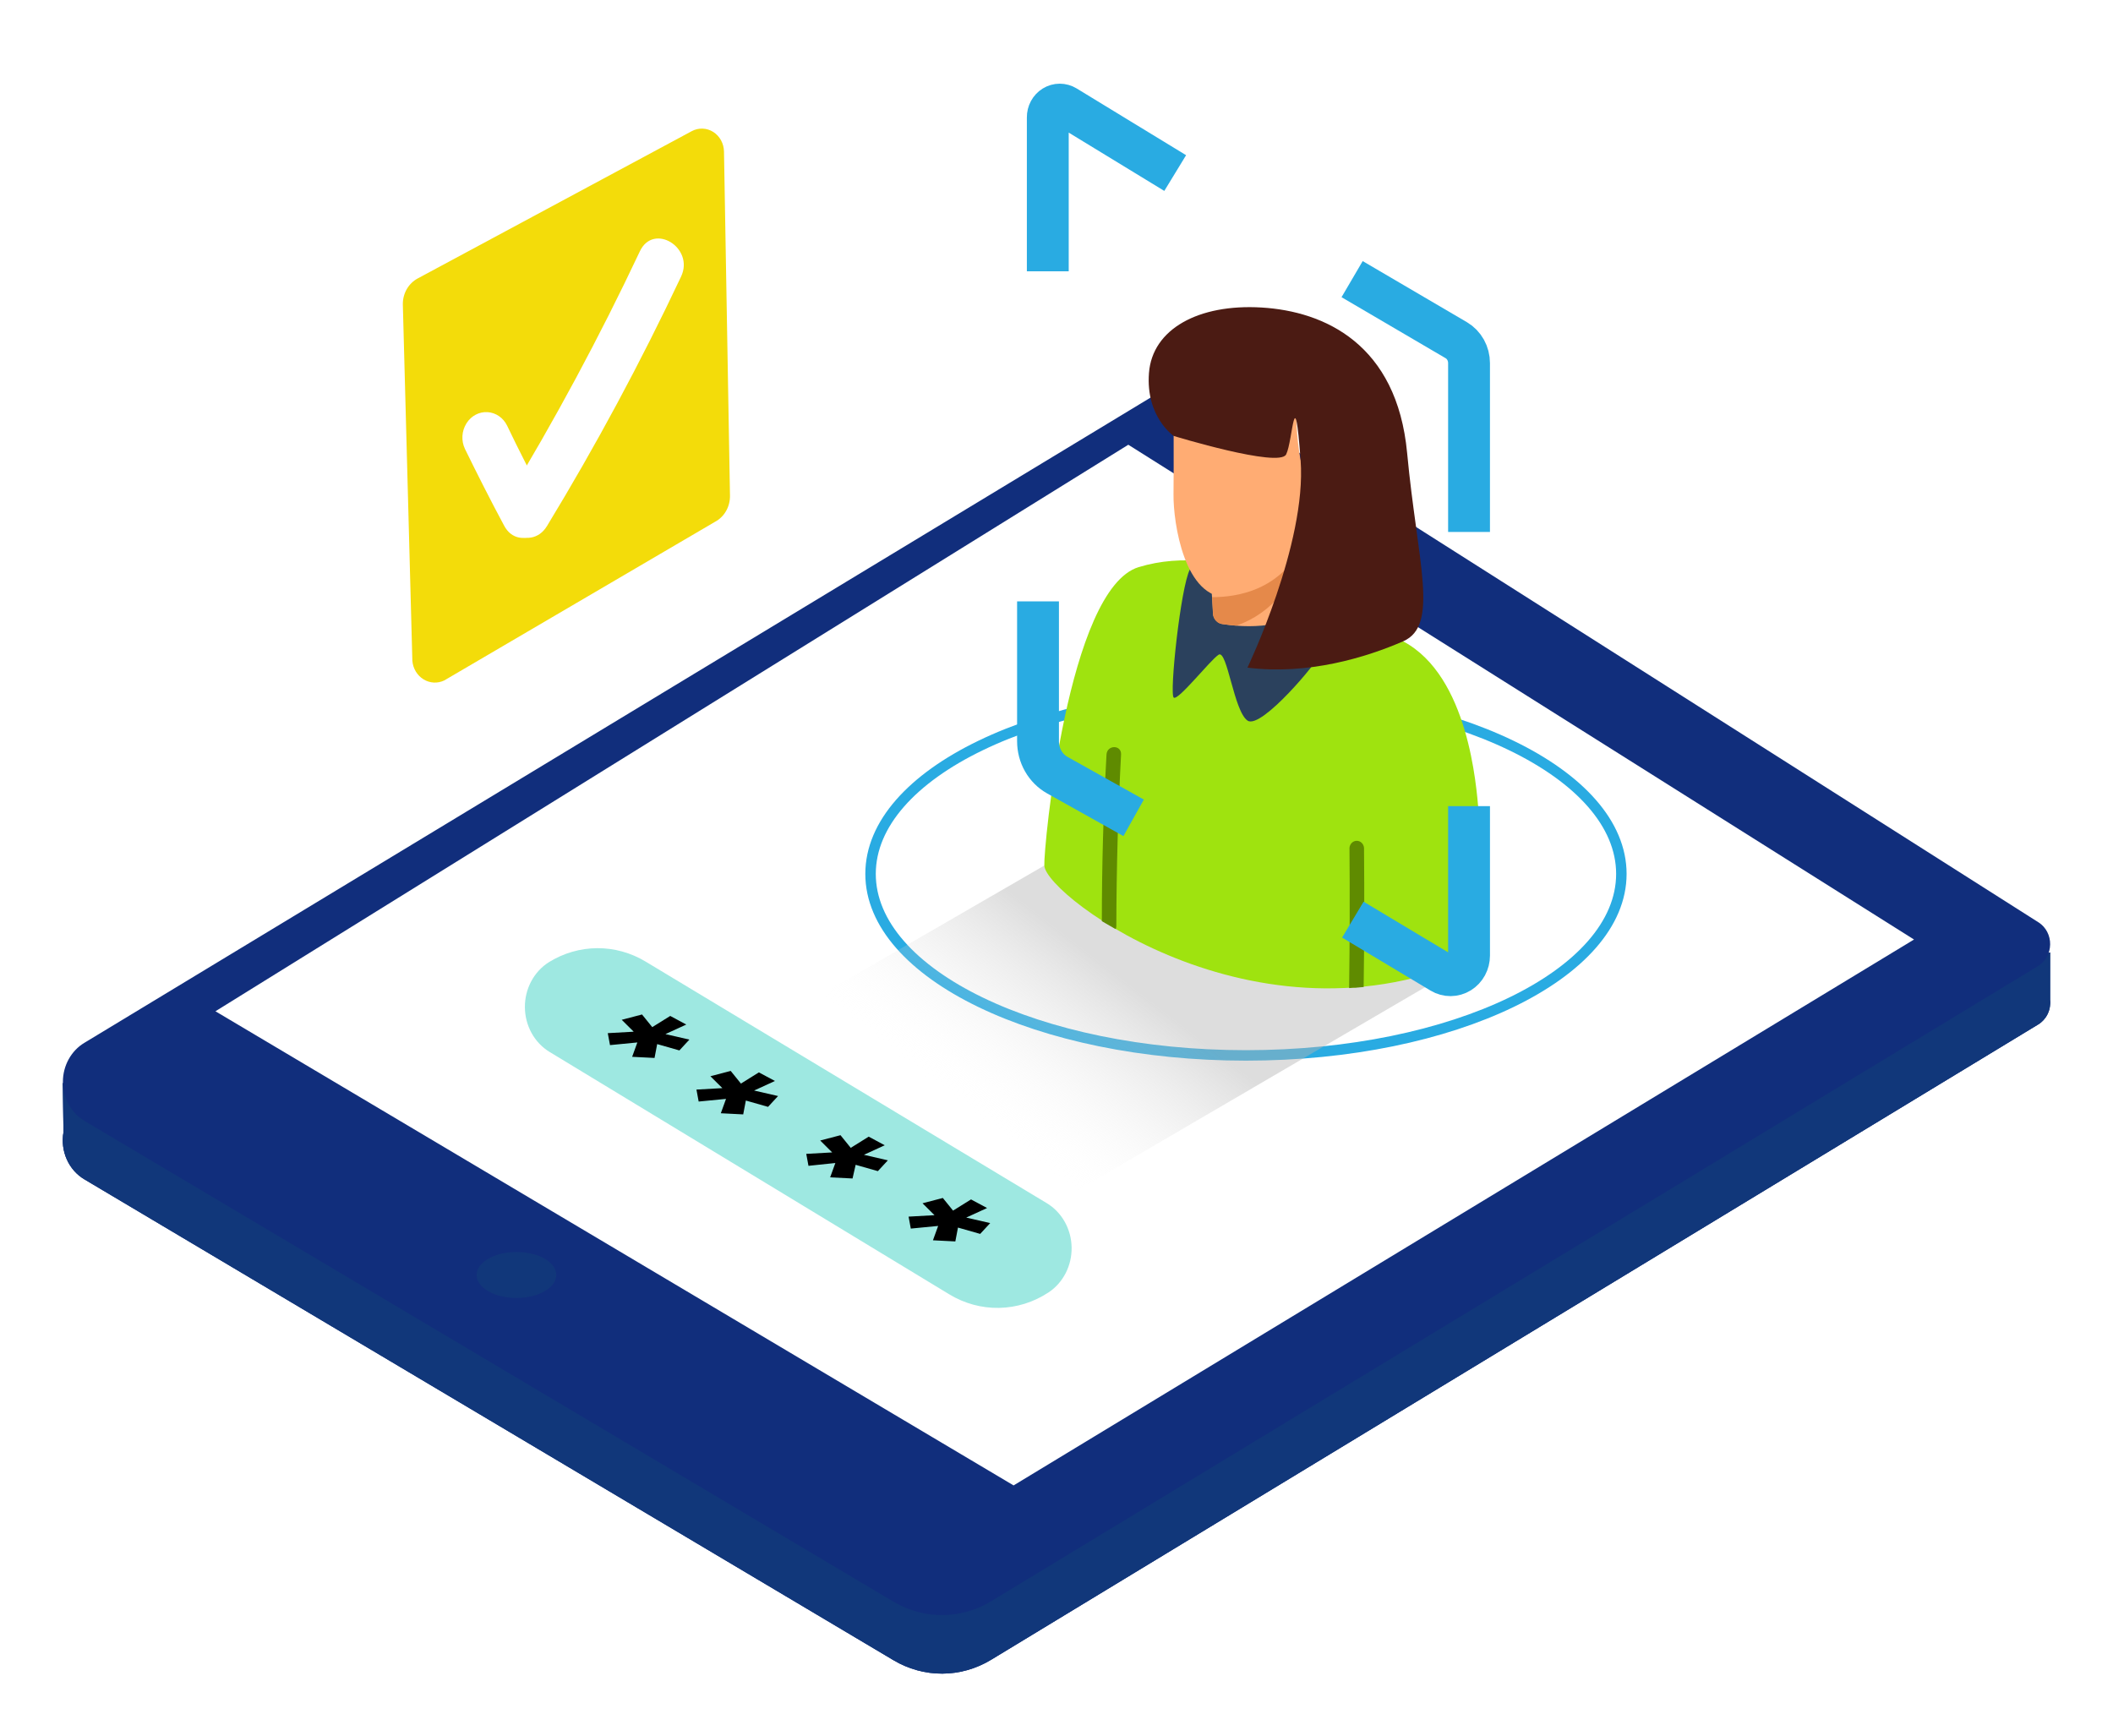 <svg width="202" height="166" viewBox="0 0 202 166" fill="none" xmlns="http://www.w3.org/2000/svg">
<g filter="url(#filter0_d)">
<path d="M6.006 95.531L8.455 97.073L112.993 33.791L192.364 84.195L195.987 83.052V87.583C196.034 88.051 195.951 88.524 195.748 88.943C195.544 89.362 195.23 89.709 194.842 89.942L94.746 150.677C93.328 151.537 91.724 151.993 90.089 152C88.455 152.007 86.847 151.566 85.422 150.719L8.072 104.749C7.333 104.313 6.742 103.643 6.383 102.834C6.023 102.024 5.913 101.116 6.069 100.237L6.006 95.531Z" fill="#112E7C"/>
<path d="M6.006 95.531L8.455 97.073L112.993 33.791L192.364 84.195L195.987 83.052V87.583C196.034 88.051 195.951 88.524 195.748 88.943C195.544 89.362 195.23 89.709 194.842 89.942L94.746 150.677C93.328 151.537 91.724 151.993 90.089 152C88.455 152.007 86.847 151.566 85.422 150.719L8.072 104.749C7.333 104.313 6.742 103.643 6.383 102.834C6.023 102.024 5.913 101.116 6.069 100.237L6.006 95.531Z" fill="#112E7C"/>
<path opacity="0.39" d="M6.006 95.531L8.455 97.073L112.993 33.791L192.364 84.195L195.987 83.052V87.583C196.034 88.051 195.951 88.524 195.748 88.943C195.544 89.362 195.23 89.709 194.842 89.942L94.746 150.677C93.328 151.537 91.724 151.993 90.089 152C88.455 152.007 86.847 151.566 85.422 150.719L8.072 104.749C7.333 104.313 6.742 103.643 6.383 102.834C6.023 102.024 5.913 101.116 6.069 100.237L6.006 95.531Z" fill="#124577"/>
<path d="M194.848 84.347L94.746 145.083C93.329 145.942 91.724 146.398 90.09 146.406C88.455 146.413 86.847 145.972 85.422 145.125L8.072 99.155C7.447 98.781 6.927 98.238 6.566 97.583C6.204 96.927 6.013 96.181 6.013 95.423C6.013 94.664 6.204 93.918 6.566 93.263C6.927 92.607 7.447 92.064 8.072 91.691L113.017 28.179L194.911 80.198C195.247 80.418 195.523 80.727 195.713 81.094C195.902 81.461 195.998 81.874 195.992 82.291C195.985 82.709 195.877 83.118 195.676 83.479C195.476 83.839 195.191 84.138 194.848 84.347Z" fill="#112E7C"/>
<path d="M182.977 81.819L96.898 134.007L20.596 88.678L107.865 34.518L182.977 81.819Z" fill="white"/>
<path opacity="0.39" d="M49.374 116.084C51.476 116.084 53.18 115.101 53.18 113.888C53.18 112.675 51.476 111.692 49.374 111.692C47.272 111.692 45.568 112.675 45.568 113.888C45.568 115.101 47.272 116.084 49.374 116.084Z" fill="#124577"/>
<path d="M100.246 115.551C100.935 115.094 101.499 114.456 101.884 113.699C102.269 112.942 102.462 112.093 102.444 111.234C102.427 110.375 102.198 109.536 101.782 108.797C101.366 108.059 100.776 107.448 100.069 107.023L61.72 83.929C60.311 83.079 58.714 82.637 57.091 82.646C55.469 82.656 53.877 83.117 52.476 83.983C51.771 84.427 51.187 85.059 50.784 85.815C50.381 86.571 50.172 87.426 50.179 88.294C50.185 89.162 50.406 90.013 50.82 90.762C51.234 91.512 51.827 92.134 52.539 92.566L90.739 115.733C92.191 116.617 93.842 117.067 95.517 117.035C97.192 117.003 98.826 116.49 100.246 115.551Z" fill="#9EE8E1"/>
<path d="M119.112 92.899C138.932 92.899 155 85.129 155 75.545C155 65.961 138.932 58.191 119.112 58.191C99.292 58.191 83.224 65.961 83.224 75.545C83.224 85.129 99.292 92.899 119.112 92.899Z" stroke="#29ABE2" stroke-miterlimit="10"/>
<path d="M38.511 21.112L39.421 55.178C39.452 55.542 39.566 55.893 39.752 56.201C39.939 56.509 40.192 56.765 40.492 56.948C40.791 57.131 41.127 57.236 41.473 57.253C41.819 57.27 42.163 57.2 42.477 57.047L68.348 41.889C68.787 41.659 69.154 41.302 69.408 40.86C69.662 40.418 69.793 39.908 69.785 39.391L69.213 6.492C69.206 6.113 69.109 5.741 68.929 5.412C68.749 5.084 68.493 4.809 68.185 4.613C67.877 4.418 67.528 4.309 67.168 4.296C66.809 4.282 66.453 4.366 66.133 4.538L39.93 18.62C39.496 18.853 39.133 19.21 38.882 19.65C38.631 20.091 38.502 20.598 38.511 21.112Z" fill="#F3DC0A"/>
<path d="M52.122 39.816C50.836 37.457 49.62 35.08 48.476 32.685C48.297 32.318 48.031 32.007 47.703 31.782C47.376 31.556 46.999 31.425 46.609 31.401C46.219 31.376 45.83 31.459 45.48 31.642C45.13 31.825 44.831 32.101 44.612 32.443L44.584 32.491C44.361 32.846 44.232 33.257 44.208 33.681C44.183 34.106 44.266 34.53 44.446 34.911C45.654 37.379 46.896 39.834 48.195 42.254C49.62 44.946 53.575 42.52 52.122 39.816Z" fill="white"/>
<path d="M48.35 39.875C53.03 32.177 57.31 24.215 61.171 16.025C62.481 13.249 66.414 15.686 65.109 18.444C61.248 26.635 56.968 34.596 52.288 42.295C50.702 44.908 46.758 42.494 48.35 39.875Z" fill="white"/>
<path style="mix-blend-mode:multiply" opacity="0.46" d="M99.834 74.747L71.164 91.333L99.834 107.652L142.218 82.882" fill="url(#paint0_linear)"/>
<path d="M142.219 82.889C142.219 82.889 141.584 72.195 141.349 69.545C141.137 67.126 140.382 56.644 134.16 53.323C126.295 49.125 117.235 43.681 108.861 46.215C102.073 48.272 99.76 73.096 99.835 74.753C99.989 77.723 121.024 93.444 142.219 82.889Z" fill="#9FE30F"/>
<path d="M126.141 54.593C126.141 55.077 120.589 61.76 119.272 60.895C117.956 60.031 117.321 54.054 116.496 54.593C115.672 55.131 112.644 58.996 112.209 58.694C111.774 58.391 112.862 48.145 113.755 46.427C114.648 44.709 126.141 50.794 126.141 54.593Z" fill="#2B415D"/>
<path d="M112.186 29.72C112.186 29.72 112.221 36.67 112.186 39.253C112.152 41.975 113.239 49.33 117.475 49.094C121.711 48.858 126.061 43.65 126.061 42.441C126.061 42.441 130.342 39.628 127.921 37.462C125.5 35.297 125.317 38.963 125.317 38.963C125.317 38.963 124.006 36.948 123.914 31.541C123.908 31.553 117.864 32.563 112.186 29.72Z" fill="#FFAC73"/>
<path d="M125.854 49.67C123.697 51.775 120.182 52.168 116.931 51.672C116.688 51.653 116.458 51.546 116.28 51.368C116.103 51.191 115.989 50.954 115.958 50.698C115.907 49.646 115.844 48.593 115.758 47.547L126.925 41.758L126.061 49.277C126.061 49.277 125.992 49.446 125.854 49.67Z" fill="#FFAC73"/>
<path d="M118.196 51.811C117.761 51.774 117.326 51.726 116.897 51.666C116.662 51.648 116.44 51.545 116.269 51.374C116.098 51.203 115.988 50.975 115.958 50.728C115.958 50.178 115.906 49.633 115.872 49.089C118.236 49.089 122.443 48.484 124.664 43.875C124.376 45.696 123.621 47.4 122.481 48.799C121.34 50.199 119.858 51.24 118.196 51.811Z" fill="#E5894A"/>
<path d="M112.203 33.676C112.203 33.676 109.519 31.862 109.84 27.658C110.16 23.454 114.579 21.041 120.594 21.398C126.61 21.754 133.547 24.888 134.52 35.31C135.493 45.732 137.634 51.786 134.137 53.311C130.64 54.835 125.053 56.559 119.255 55.827C119.255 55.827 124.927 43.984 124.338 36.011C123.748 28.039 123.611 34.124 122.953 35.443C122.294 36.761 112.203 33.676 112.203 33.676Z" fill="#4B1B13"/>
<path d="M129.603 86.427C129.391 86.427 129.185 86.427 128.974 86.463C129.035 81.991 129.046 77.521 129.008 73.053C129.024 72.87 129.104 72.699 129.232 72.575C129.361 72.451 129.529 72.382 129.703 72.382C129.878 72.382 130.046 72.451 130.174 72.575C130.303 72.699 130.383 72.87 130.399 73.053C130.437 77.489 130.426 81.924 130.364 86.36L129.603 86.427Z" fill="#5F8B00"/>
<path d="M106.663 80.819C106.617 80.79 106.569 80.766 106.52 80.746L106.142 80.529L105.701 80.275L105.335 80.063C105.335 74.748 105.484 69.439 105.781 64.137C105.833 63.193 107.224 63.187 107.172 64.137C106.882 69.605 106.732 75.075 106.72 80.547C106.718 80.641 106.698 80.733 106.663 80.819Z" fill="#5F8B00"/>
<path d="M129.26 18.686L139.219 24.524C139.589 24.74 139.896 25.058 140.111 25.443C140.325 25.828 140.438 26.267 140.438 26.713V42.857" stroke="#29ABE2" stroke-width="4" stroke-miterlimit="10"/>
<path d="M140.439 69.067V83.354C140.439 83.682 140.358 84.004 140.204 84.289C140.049 84.574 139.827 84.811 139.558 84.976C139.29 85.141 138.985 85.229 138.675 85.231C138.364 85.233 138.059 85.149 137.789 84.987L129.329 79.918" stroke="#29ABE2" stroke-width="4" stroke-miterlimit="10"/>
<path d="M112.347 8.544L101.884 2.162C101.709 2.055 101.511 2 101.309 2C101.107 2 100.909 2.057 100.734 2.165C100.56 2.272 100.416 2.427 100.316 2.612C100.216 2.797 100.165 3.007 100.167 3.221V17.937" stroke="#29ABE2" stroke-width="4" stroke-miterlimit="10"/>
<path d="M108.374 70.186L101.076 66.103C100.52 65.792 100.054 65.326 99.729 64.756C99.405 64.186 99.233 63.533 99.233 62.867V49.494" stroke="#29ABE2" stroke-width="4" stroke-miterlimit="10"/>
<path d="M58.315 91.913L58.103 90.77L60.581 90.631L59.436 89.494L61.377 88.986L62.355 90.195L64.073 89.125L65.607 89.947L63.615 90.861L65.904 91.387L64.948 92.421L62.825 91.816L62.573 93.141L60.432 93.032L60.93 91.659L58.315 91.913Z" fill="black"/>
<path d="M66.791 97.309L66.58 96.165L69.058 96.026L67.913 94.889L69.854 94.381L70.832 95.591L72.549 94.52L74.083 95.343L72.091 96.256L74.381 96.782L73.425 97.817L71.302 97.212L71.05 98.537L68.909 98.428L69.407 97.055L66.791 97.309Z" fill="black"/>
<path d="M77.289 103.454L77.077 102.311L79.555 102.172L78.411 101.034L80.351 100.526L81.33 101.736L83.047 100.665L84.581 101.488L82.589 102.401L84.879 102.928L83.923 103.962L81.799 103.357L81.502 104.664L79.361 104.555L79.859 103.182L77.289 103.454Z" fill="black"/>
<path d="M87.071 109.454L86.859 108.311L89.337 108.172L88.192 107.035L90.133 106.527L91.112 107.736L92.829 106.666L94.363 107.488L92.371 108.402L94.66 108.928L93.704 109.962L91.581 109.357L91.329 110.682L89.188 110.573L89.686 109.2L87.071 109.454Z" fill="black"/>
</g>
<defs>
<filter id="filter0_d" x="0" y="0" width="202" height="166" filterUnits="userSpaceOnUse" color-interpolation-filters="sRGB">
<feFlood flood-opacity="0" result="BackgroundImageFix"/>
<feColorMatrix in="SourceAlpha" type="matrix" values="0 0 0 0 0 0 0 0 0 0 0 0 0 0 0 0 0 0 127 0"/>
<feOffset dy="8"/>
<feGaussianBlur stdDeviation="3"/>
<feColorMatrix type="matrix" values="0 0 0 0 0.061 0 0 0 0 0.055 0 0 0 0 0.375 0 0 0 0.25 0"/>
<feBlend mode="normal" in2="BackgroundImageFix" result="effect1_dropShadow"/>
<feBlend mode="normal" in="SourceGraphic" in2="effect1_dropShadow" result="shape"/>
</filter>
<linearGradient id="paint0_linear" x1="96.577" y1="101.7" x2="108.394" y2="86.433" gradientUnits="userSpaceOnUse">
<stop offset="0.01" stop-color="white" stop-opacity="0"/>
<stop offset="1" stop-color="#B3B3B3" stop-opacity="0.97"/>
</linearGradient>
</defs>
</svg>
